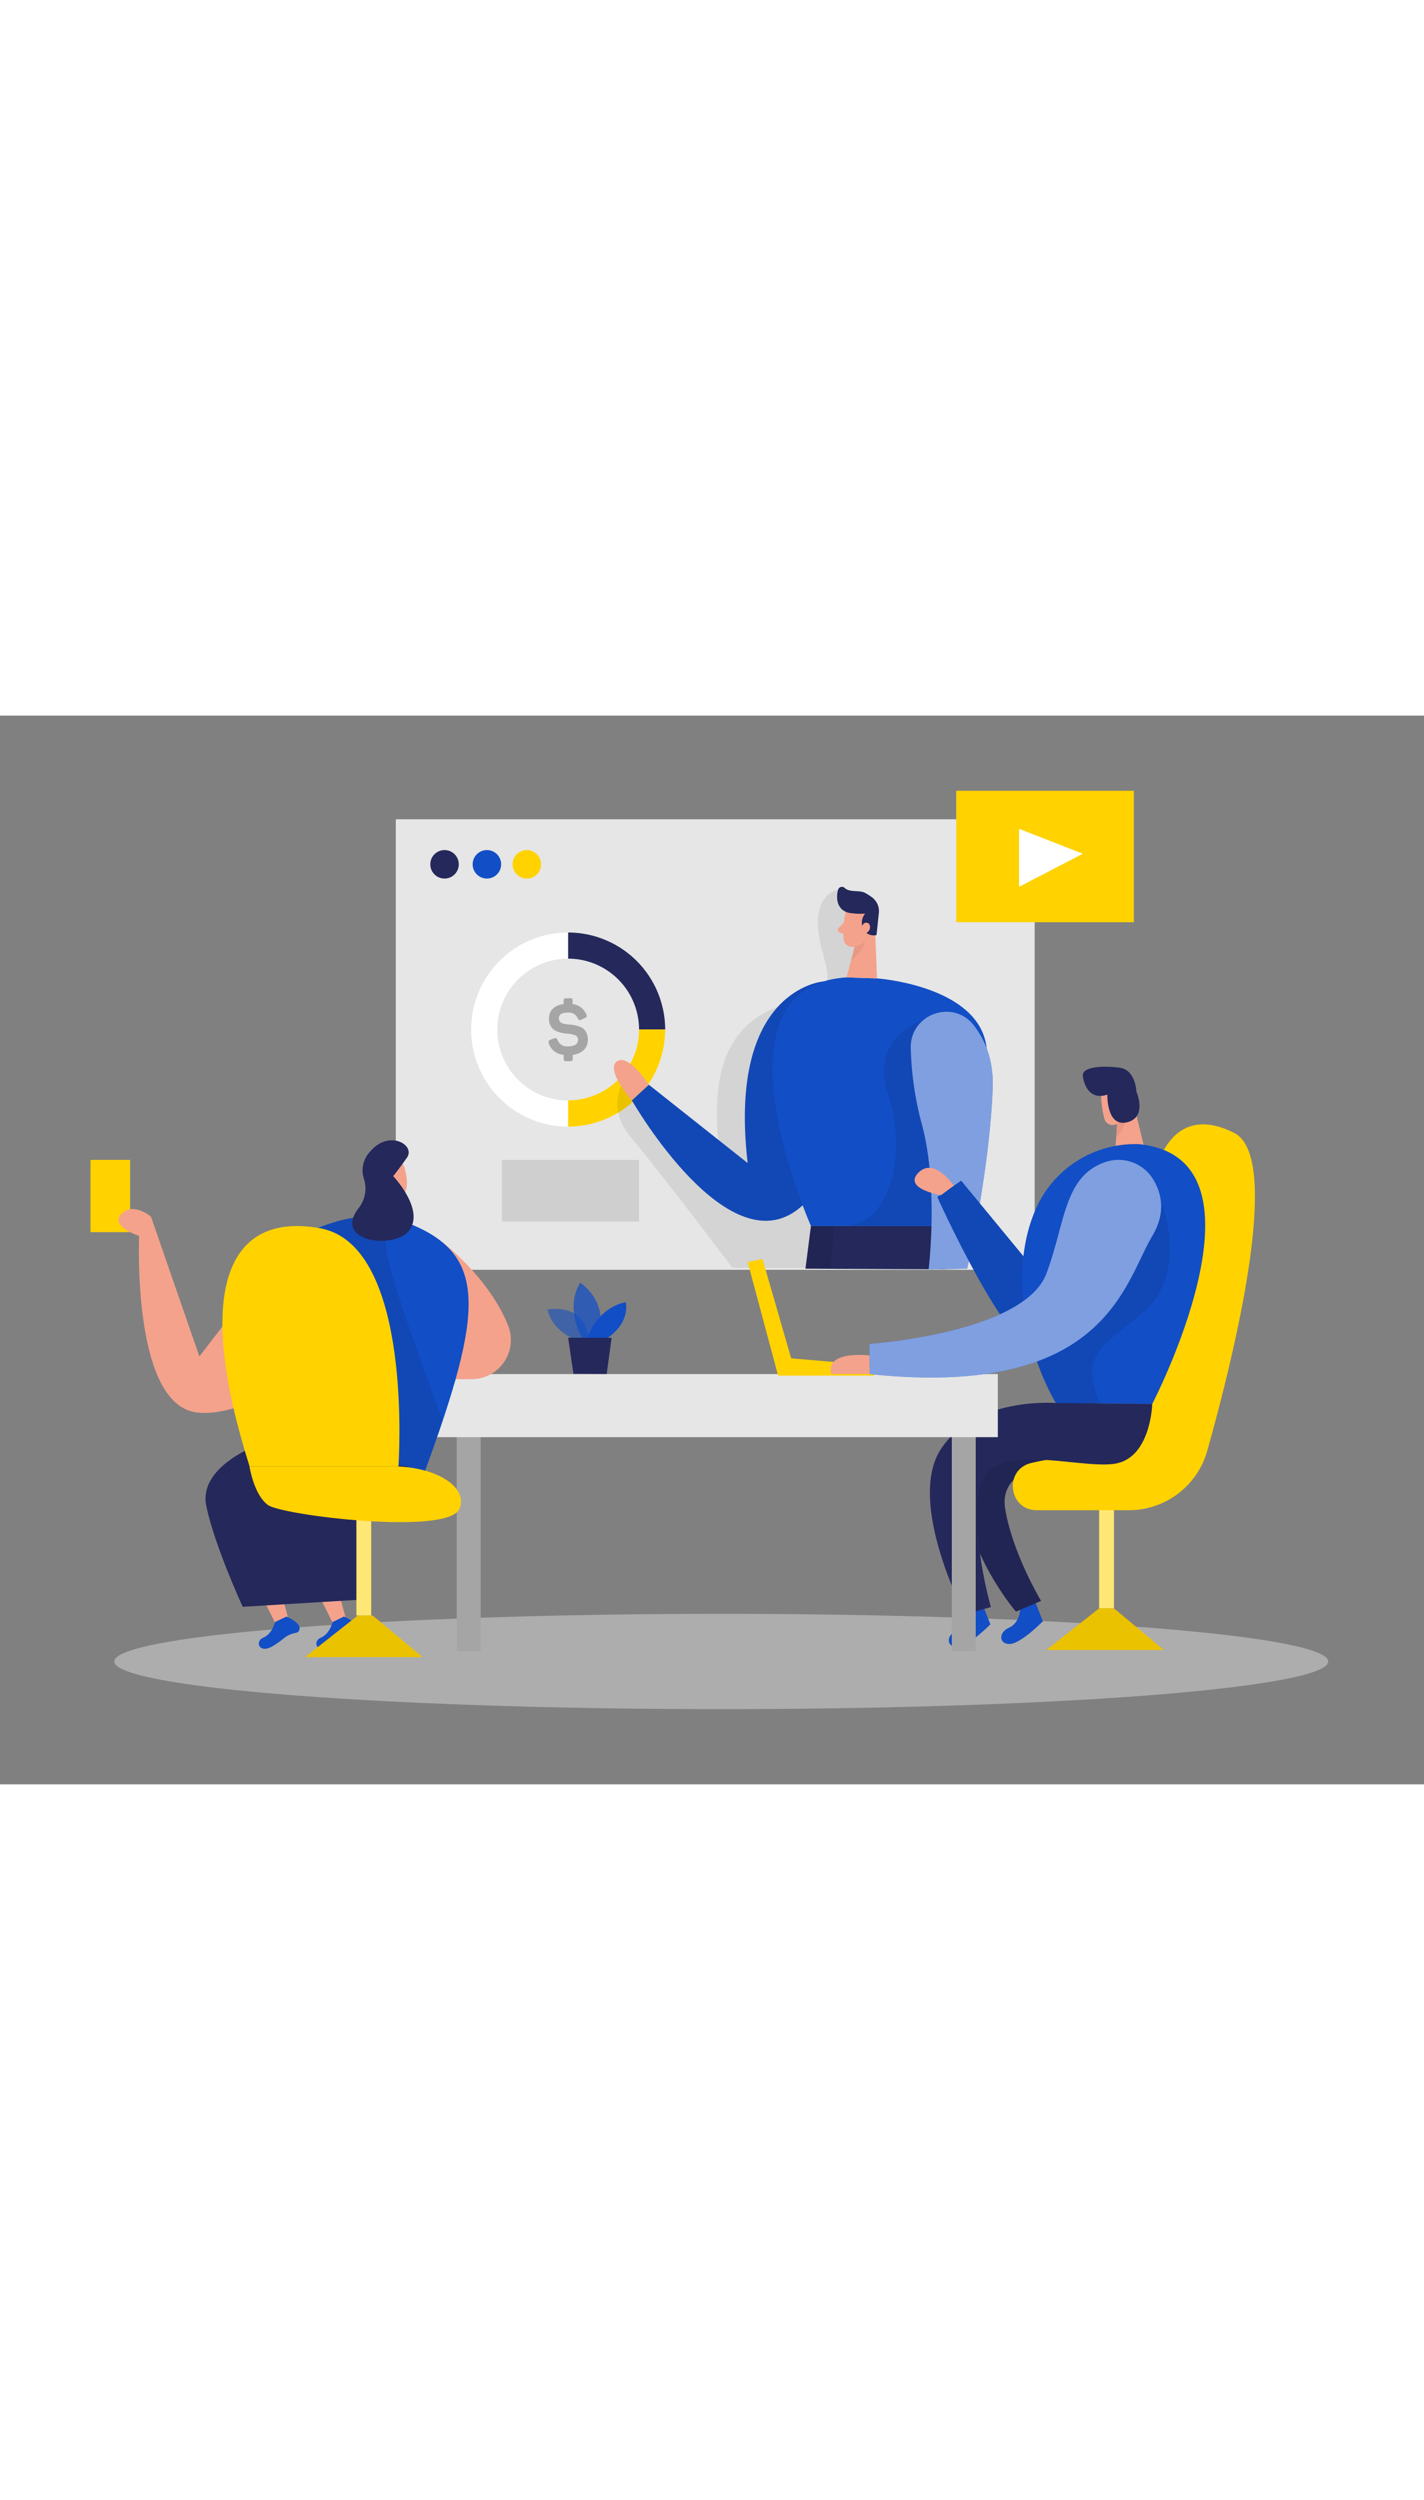 <svg id="Layer_1" data-name="Layer 1" xmlns="http://www.w3.org/2000/svg" viewBox="0 0 400 300" data-imageid="online-presentation-two-color" imageName="Online Presentation" class="illustrations_image" style="width: 171px;"><rect x="0" y="0" width="400" height="300" fill="#808080" stroke="none"/><title>#120_online presentation_twocolour</title><rect x="111.18" y="29.1" width="179.46" height="126.46" fill="#e6e6e6"/><path d="M159.59,115.38a27.25,27.25,0,1,1,27.26-27.25A27.28,27.28,0,0,1,159.59,115.38Zm0-47.16a19.91,19.91,0,1,0,19.92,19.91A19.93,19.93,0,0,0,159.59,68.22Z" fill="#fff"/><path d="M186.85,88.13h-7.34a19.94,19.94,0,0,0-19.92-19.91V60.88A27.28,27.28,0,0,1,186.85,88.13Z" fill="#24285b"/><path d="M159.59,115.38V108a19.94,19.94,0,0,0,19.92-19.91h7.34A27.28,27.28,0,0,1,159.59,115.38Z" fill="#ffd200"/><polygon points="227.79 143.27 226.25 155.25 265.5 155.43 262.41 143.27 227.79 143.27" fill="#24285b"/><path d="M235.4,48.91s-5.66.75-5.66,9.09,4.6,13.85,1.68,19.1S196.49,75.85,202,121.35l-26.07-20s-6.5,7.87,1.41,17.18S205.74,155,205.74,155h27.59l1.81-23.69L241,69.85l.58-16.25Z" opacity="0.08"/><path d="M231.42,74.6s-27.13,1.81-21.4,51l-27.78-22L177.49,108s27.67,48.3,48,29.43Z" fill="#124ec5" class="target-color"/><path d="M231.42,74.6s-27.13,1.81-21.4,51l-27.78-22L177.49,108s27.67,48.3,48,29.43Z" opacity="0.08"/><path d="M237.79,73.48l8.56.28s26.39,1.84,30.39,17.34-14.33,52.17-14.33,52.17H227.8S197.84,76.12,237.79,73.48Z" fill="#124ec5" class="target-color"/><rect x="25.41" y="124.71" width="11.14" height="20.28" fill="#ffd200"/><path d="M259.51,85.37S244,90,249.49,106.43s.6,36-11.7,36.84h24.62l11.67-31.92Z" opacity="0.08"/><path d="M255.84,93.39c-.33-9.53,11.83-14,17.69-6.46,3.3,4.23,5.65,10,5.32,17.92-1,23.75-7.18,50.4-7.18,50.4l-10.83.23s2.92-23.46-2-41.17A90,90,0,0,1,255.84,93.39Z" fill="#124ec5" class="target-color"/><path d="M255.84,93.39c-.33-9.53,11.83-14,17.69-6.46,3.3,4.23,5.65,10,5.32,17.92-1,23.75-7.18,50.4-7.18,50.4l-10.83.23s2.92-23.46-2-41.17A90,90,0,0,1,255.84,93.39Z" fill="#fff" opacity="0.46"/><path d="M298.69,165.35,270,130.55l-6.72,4.57s19.88,44.18,29.19,44.33S298.69,165.35,298.69,165.35Z" fill="#124ec5" class="target-color"/><path d="M298.69,165.35,270,130.55l-6.72,4.57s19.88,44.18,29.19,44.33S298.69,165.35,298.69,165.35Z" opacity="0.08"/><path d="M74.78,155.52,56,179.88,42.41,140.64s-5-4.25-8.33-.75,5,6.16,5,6.16-2,45.32,15,49.33C67.3,198.49,99,181,96.19,160.89,94.76,150.48,81.2,147.2,74.78,155.52Z" fill="#f4a28c"/><ellipse cx="202.6" cy="265.51" rx="170.5" ry="13.38" fill="#e6e6e6" opacity="0.45"/><path d="M237.52,55.06a29.16,29.16,0,0,0-.55,7.83,2.37,2.37,0,0,0,2.68,2,5.25,5.25,0,0,0,4.54-3.43l1.89-3.94a4.25,4.25,0,0,0-1.33-4.72C242.33,50.62,238,52.21,237.52,55.06Z" fill="#f4a28c"/><polygon points="245.74 58.27 246.35 73.76 237.79 73.48 240.78 62.33 245.74 58.27" fill="#f4a28c"/><path d="M238.66,55.39a19,19,0,0,0,4.36.18,3.94,3.94,0,0,0-.51,4.3,3.21,3.21,0,0,0,3.7,1.72l.64-6A4.84,4.84,0,0,0,244.94,51a19.26,19.26,0,0,0-1.9-1.22c-1.66-.9-4.34-.05-5.75-1.4a1.14,1.14,0,0,0-1.89.53c-.49,1.8-.5,4.72,1.86,6A4.27,4.27,0,0,0,238.66,55.39Z" fill="#24285b"/><path d="M242,59.67s.25-1.81,1.59-1.51,1,2.91-.88,2.94Z" fill="#f4a28c"/><path d="M237.06,58l-1.52,1.66a.75.75,0,0,0,.33,1.23l1.75.55Z" fill="#f4a28c"/><path d="M240,64.74A5.61,5.61,0,0,0,243,63.43s-.46,2.8-3.88,5.21Z" fill="#ce8172" opacity="0.31"/><path d="M286.57,250.72s-.05,3.94-3.13,5.3-2.84,4.74.29,4.57,9.21-6.37,9.21-6.37l-2.26-5.71Z" fill="#124ec5" class="target-color"/><path d="M298.69,209.34s-18.35.81-16.35,13.26,10.09,25.91,10.09,25.91l-7.05,3s-14-16.08-15.38-35.91S296.71,200.13,298.69,209.34Z" fill="#24285b"/><path d="M298.69,209.34s-18.35.81-16.35,13.26,10.09,25.91,10.09,25.91l-7.05,3s-14-16.08-15.38-35.91S296.71,200.13,298.69,209.34Z" opacity="0.08"/><path d="M271.83,251.57s-.06,4-3.13,5.3-2.84,4.75.29,4.57,9.21-6.36,9.21-6.36l-2.26-5.71Z" fill="#124ec5" class="target-color"/><rect x="308.76" y="214.88" width="4.14" height="35.71" fill="#ffd200"/><rect x="308.76" y="214.88" width="4.14" height="35.71" fill="#fff" opacity="0.46"/><path d="M324.55,128.32s3.8-20.42,22.13-11.18c13.52,6.81.32,61.13-7.56,89.21a22.88,22.88,0,0,1-22,16.7H291.22c-7.9,0-9.31-11.27-1.66-13.23l.46-.11c4.45-1,9.68-1.84,14.45-2.47a17.66,17.66,0,0,0,15.32-16.17Z" fill="#ffd200"/><polygon points="308.76 250.59 293.93 262.28 326.93 262.28 312.9 250.59 308.76 250.59" fill="#ffd200"/><polygon points="308.76 250.59 293.93 262.28 326.93 262.28 312.9 250.59 308.76 250.59" opacity="0.08"/><path d="M309.27,105.55a29.27,29.27,0,0,0,1,7.78,2.38,2.38,0,0,0,3,1.47,5.25,5.25,0,0,0,3.76-4.27l1.07-4.23a4.26,4.26,0,0,0-2.24-4.37C313.1,100.24,309.13,102.67,309.27,105.55Z" fill="#f4a28c"/><polygon points="317.96 107.06 321.65 122.11 313.22 123.55 313.92 112.02 317.96 107.06" fill="#f4a28c"/><path d="M313.66,114.54a5.59,5.59,0,0,0,2.62-1.87s.11,2.83-2.76,5.88Z" fill="#ce8172" opacity="0.31"/><path d="M320,120.3h0a30.46,30.46,0,0,0-28.29,16.6,42.24,42.24,0,0,0-3.63,10.95c-4.6,23.79,8.52,45.15,8.52,45.15l27.06.23S359.44,124.32,320,120.3Z" fill="#124ec5" class="target-color"/><path d="M323.66,193.23s-.37,15.48-10.85,16.82-34.47-6.74-37.47,6.33,3,33.85,3,33.85L271,252.28s-16.41-31.42-6.75-46.32,32.35-13,32.35-13Z" fill="#24285b"/><path d="M326.61,137.47s6.86,19.17-5,29.58S303,178.75,309,193.23L296.6,193s-6.48-11.8-7.79-20.17S326.61,137.47,326.61,137.47Z" opacity="0.08"/><rect x="128.3" y="195.36" width="6.72" height="67.26" fill="#a5a5a5"/><rect x="267.36" y="195.36" width="6.72" height="67.26" fill="#a5a5a5"/><rect x="121.53" y="184.83" width="158.76" height="17.71" fill="#e6e6e6"/><polygon points="218.57 185.27 210.02 153.4 214.18 152.51 222.24 180.41 245.57 182.41 245.57 185.27 218.57 185.27" fill="#ffd200"/><path d="M124.34,147.89s12.82,9.62,18.31,23.13a11,11,0,0,1-10.12,15.24l-15,.1Z" fill="#f4a28c"/><polygon points="109.41 134.9 108.25 141.62 102.19 142.06 105.88 131.31 109.41 134.9" fill="#f4a28c"/><path d="M107.29,125a4,4,0,0,1,6.41,2.17c.81,3.08,1.38,7.58-2.19,8-5.47.56-6.43-6.49-6.43-6.49A7.37,7.37,0,0,1,107.29,125Z" fill="#f4a28c"/><path d="M108.34,130s-.56-1.41-1.68-.44.37,2.53,1.25,2.21S108.34,130,108.34,130Z" fill="#f4a28c"/><path d="M86.09,145.32s14.58-8.09,27.55-3.25c23.62,8.8,22.32,24.64,5.74,70l-21.75.12Z" fill="#124ec5" class="target-color"/><path d="M108.4,140.77s-1.41,3.45,1,13.5S124.34,198,124.34,198l-5,14.09h-7.91L87.14,144.79S98.14,139.08,108.4,140.77Z" opacity="0.08"/><path d="M100.82,138.14a8.84,8.84,0,0,0,1.39-8.16,7.68,7.68,0,0,1,1.77-7.62c5.28-6.26,12.83-1.84,10.33,1.72s-3.87,5.18-3.87,5.18,9.12,9.58,4.36,15.43C110.57,149.89,93.29,147.7,100.82,138.14Z" fill="#24285b"/><polygon points="66.15 232.25 77.55 255.22 81.26 254.49 74.17 228.28 66.15 232.25" fill="#f4a28c"/><path d="M77.25,254.44s-.77,3.33-3.26,4.36-1.22,4.65,2.54,2.44a25.26,25.26,0,0,0,3.32-2.33,7.07,7.07,0,0,1,3.36-1.46,1.16,1.16,0,0,0,.9-1c.5-1.84-3.66-3.55-3.66-3.55Z" fill="#124ec5" class="target-color"/><polygon points="82.32 232.25 93.72 255.22 97.43 254.49 90.34 228.28 82.32 232.25" fill="#f4a28c"/><path d="M93.42,254.44s-.76,3.33-3.26,4.36-1.22,4.65,2.54,2.44A25.26,25.26,0,0,0,96,258.91a7.07,7.07,0,0,1,3.36-1.46,1.18,1.18,0,0,0,.91-1c.49-1.84-3.67-3.55-3.67-3.55Z" fill="#124ec5" class="target-color"/><path d="M72.7,204.6s-17,6.09-14.77,17.14,10.25,28.42,10.25,28.42l34.56-2.1s-8.28-30.34,9.47-31.18l2.35-6.11Z" fill="#24285b"/><path d="M162.69,175.52s-7.32-2-8.91-8.81c0,0,11.34-2.29,11.66,9.41Z" fill="#124ec5" opacity="0.58" class="target-color"/><path d="M163.58,174.8s-5.11-8.09-.61-15.64c0,0,8.62,5.47,4.79,15.65Z" fill="#124ec5" opacity="0.73" class="target-color"/><path d="M164.9,174.8s2.7-8.54,10.87-10.15c0,0,1.53,5.54-5.29,10.17Z" fill="#124ec5" class="target-color"/><polygon points="159.59 174.61 161.08 184.76 170.42 184.8 171.8 174.66 159.59 174.61" fill="#24285b"/><rect x="100.12" y="216.88" width="4.14" height="35.71" fill="#ffd200"/><rect x="100.12" y="216.88" width="4.14" height="35.71" fill="#fff" opacity="0.46"/><polygon points="100.52 252.59 85.69 264.28 118.69 264.28 104.66 252.59 100.52 252.59" fill="#ffd200"/><polygon points="100.52 252.59 85.69 264.28 118.69 264.28 104.66 252.59 100.52 252.59" opacity="0.08"/><path d="M111.92,210.77s4.47-62.08-22-66.87-35.3,18-19.81,66.87Z" fill="#ffd200"/><path d="M70.08,210.77s1.23,8,5.23,10.85,50.48,8.57,53.73,1.06c2.43-5.61-5.25-11.32-17.12-11.91Z" fill="#ffd200"/><path d="M311.05,106.38s-.27,9.19,5.53,7.78,2.64-8.59,2.64-8.59-.21-6.08-4.6-6.72S304,98.46,304.17,101,306.11,108.07,311.05,106.38Z" fill="#24285b"/><path d="M310.33,125.37A11.42,11.42,0,0,1,323.82,130c2.4,3.85,3.84,9.4-.16,16.1-7.92,13.25-13.17,45.71-79.42,38.73v-8.47s43.38-3,49.69-19.73C299.25,142.5,298.79,129.43,310.33,125.37Z" fill="#124ec5" class="target-color"/><path d="M310.33,125.37A11.42,11.42,0,0,1,323.82,130c2.4,3.85,3.84,9.4-.16,16.1-7.92,13.25-13.17,45.71-79.42,38.73v-8.47s43.38-3,49.69-19.73C299.25,142.5,298.79,129.43,310.33,125.37Z" fill="#fff" opacity="0.46"/><path d="M244.24,179.6s-12.5-1.54-10.75,5.23h10.75Z" fill="#f4a28c"/><path d="M267.92,131.94s-5.5-8.16-9.94-3.64,6.34,6.32,6.34,6.32Z" fill="#f4a28c"/><path d="M160.19,79.31c.49,0,.64.17.64.66v1a4.7,4.7,0,0,1,3.87,2.92c.25.51.14.78-.42,1l-1,.47c-.49.23-.72.12-1-.38a2.64,2.64,0,0,0-2.7-1.62c-1.79,0-2.61.52-2.61,1.72a1.59,1.59,0,0,0,1.46,1.41,10.19,10.19,0,0,0,1.51.23,9.94,9.94,0,0,1,2.8.55A3.79,3.79,0,0,1,164,88a4.07,4.07,0,0,1,1.12,3c0,2.29-1.54,3.85-4.25,4.25v1.1c0,.48-.15.65-.64.65H159c-.49,0-.66-.17-.66-.65V95.22a4.76,4.76,0,0,1-4.2-3.24.69.69,0,0,1,.48-1l1-.38c.53-.18.76-.06,1,.47a2.74,2.74,0,0,0,2.84,1.77c1.94,0,2.9-.61,2.9-1.86a1.28,1.28,0,0,0-.9-1.3,7.1,7.1,0,0,0-2.08-.4,9.44,9.44,0,0,1-2.82-.61,3.73,3.73,0,0,1-1.22-.7,3.81,3.81,0,0,1-1.14-2.86c0-2.27,1.43-3.79,4.12-4.14V80c0-.49.17-.66.66-.66Z" fill="#a5a5a5"/><rect x="140.99" y="124.71" width="38.51" height="17.29" fill="#a5a5a5" opacity="0.35"/><path d="M182.24,103.6s-5.79-9-9-6.5S177.49,108,177.49,108Z" fill="#f4a28c"/><rect x="268.6" y="21.1" width="49.9" height="36.9" fill="#ffd200"/><polygon points="286.25 31.77 286.25 48.06 304.17 38.77 286.25 31.77" fill="#fff"/><circle cx="124.87" cy="41.74" r="4" fill="#24285b"/><circle cx="136.77" cy="41.74" r="4" fill="#124ec5" class="target-color"/><circle cx="147.98" cy="41.74" r="4" fill="#ffd200"/></svg>